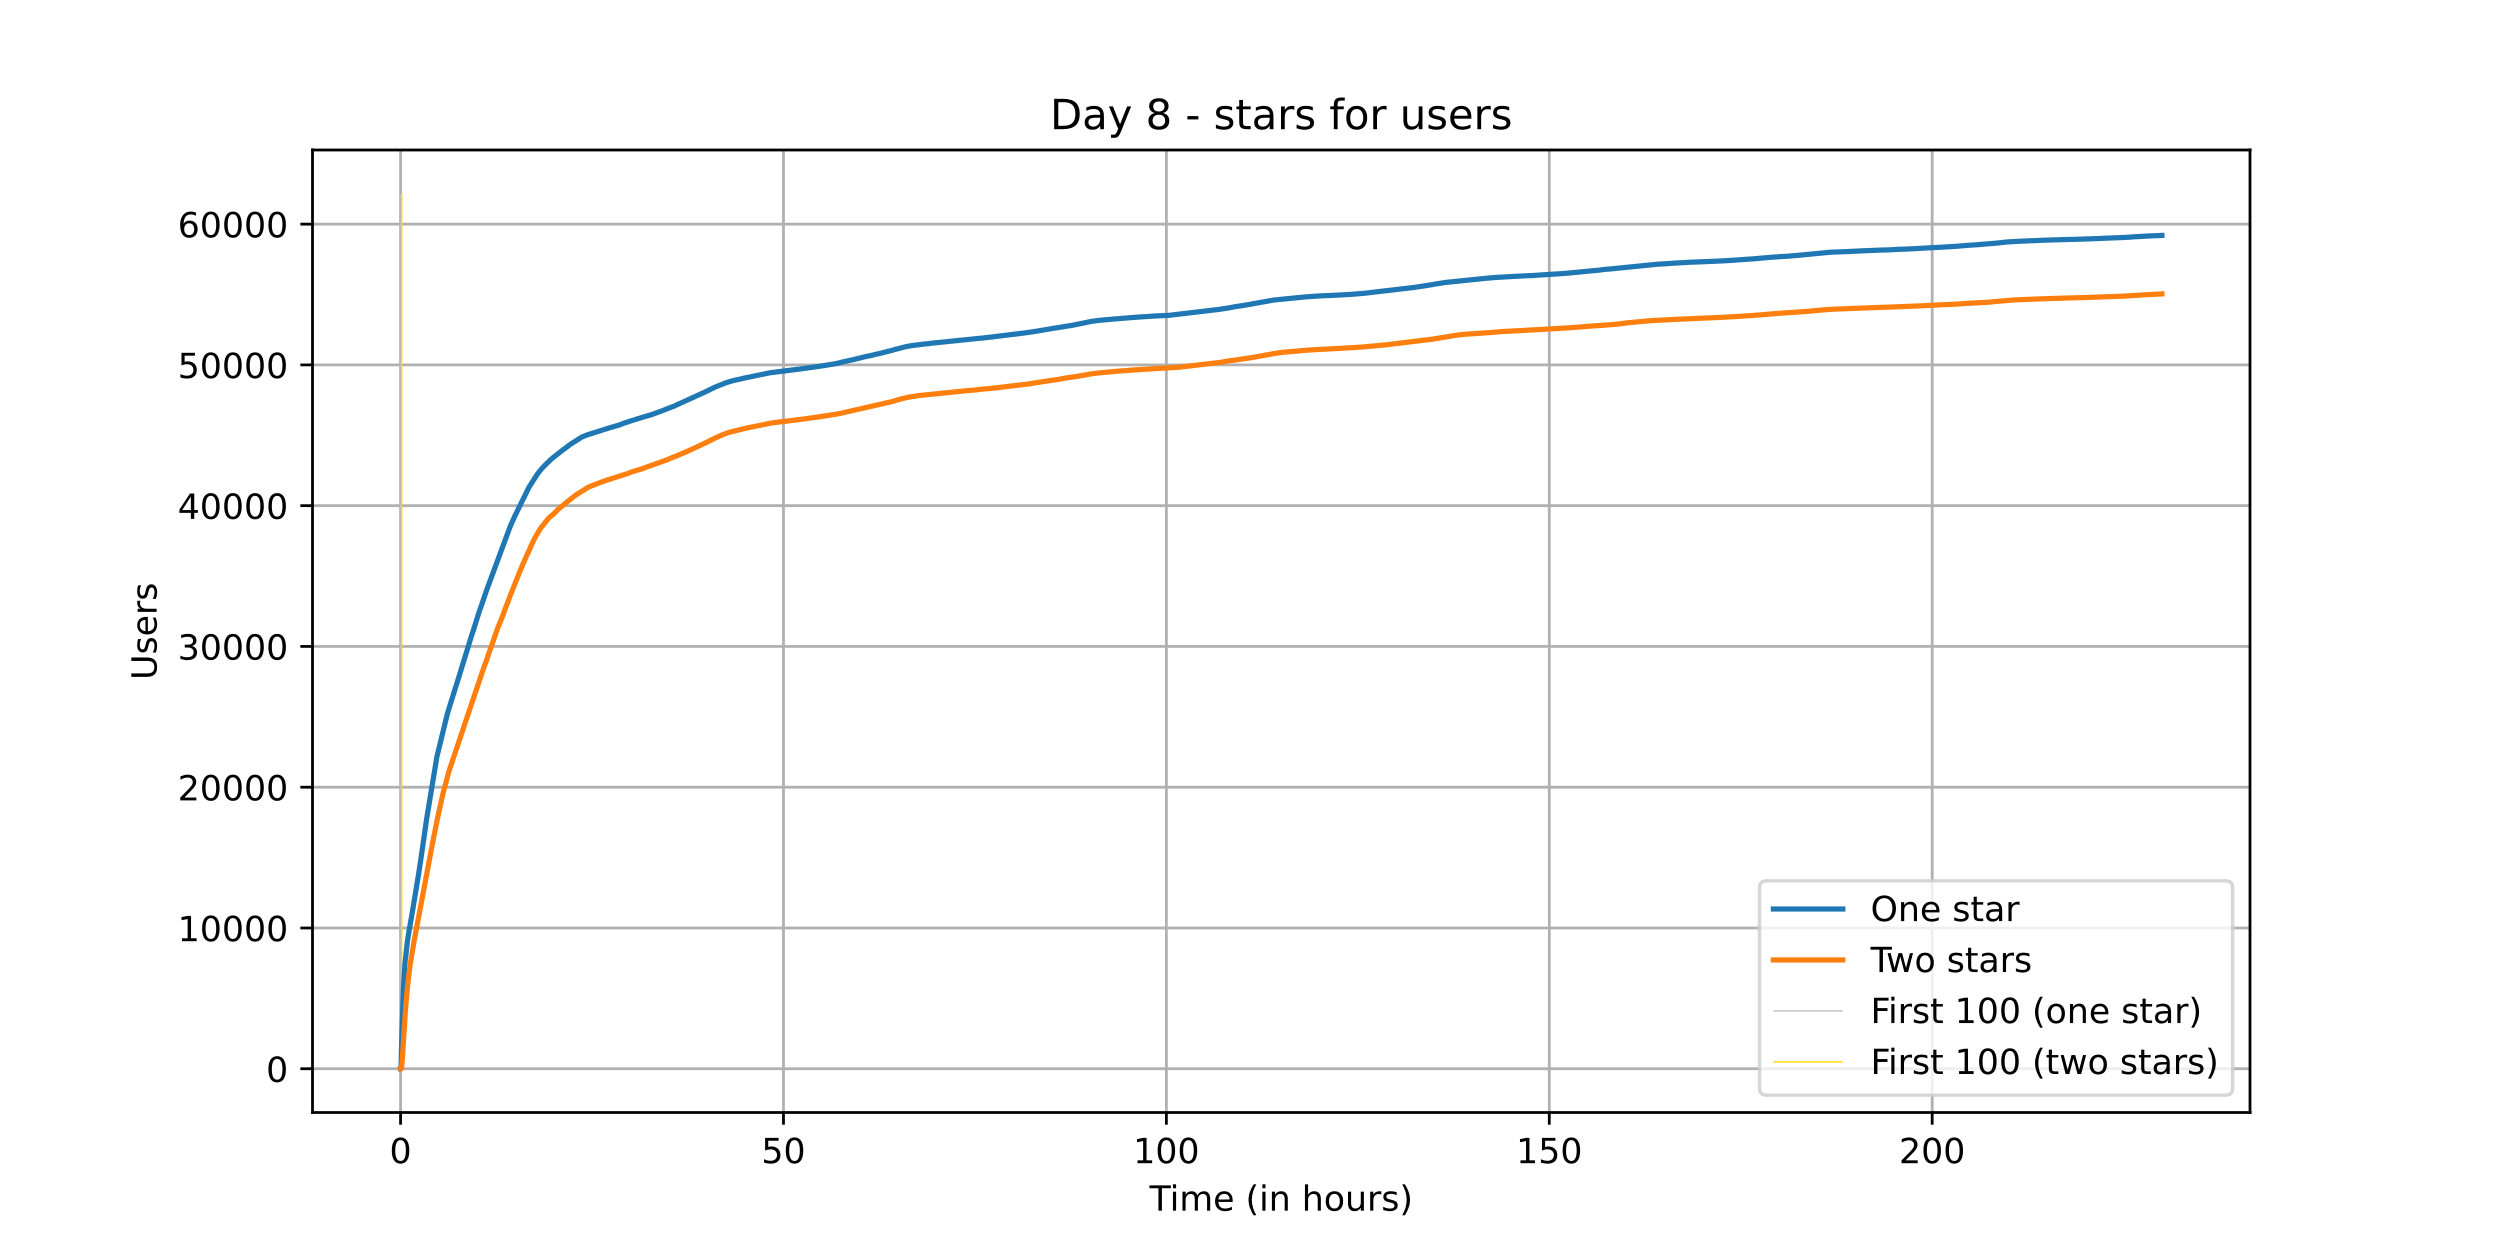 <?xml version="1.0" encoding="utf-8" standalone="no"?>
<!DOCTYPE svg PUBLIC "-//W3C//DTD SVG 1.1//EN"
  "http://www.w3.org/Graphics/SVG/1.1/DTD/svg11.dtd">
<!-- Created with matplotlib (https://matplotlib.org/) -->
<svg height="360pt" version="1.1" viewBox="0 0 720 360" width="720pt" xmlns="http://www.w3.org/2000/svg" xmlns:xlink="http://www.w3.org/1999/xlink">
 <defs>
  <style type="text/css">*{stroke-linecap:butt;stroke-linejoin:round;}</style>
 </defs>
 <g id="figure_1">
  <g id="patch_1">
   <path d="M 0 360 
L 720 360 
L 720 0 
L 0 0 
z
" style="fill:#ffffff;"/>
  </g>
  <g id="axes_1">
   <g id="patch_2">
    <path d="M 90 320.4 
L 648 320.4 
L 648 43.2 
L 90 43.2 
z
" style="fill:#ffffff;"/>
   </g>
   <g id="matplotlib.axis_1">
    <g id="xtick_1">
     <g id="line2d_1">
      <path clip-path="url(#p177750e9ea)" d="M 115.364 320.4 
L 115.364 43.2 
" style="fill:none;stroke:#b0b0b0;stroke-linecap:square;stroke-width:0.8;"/>
     </g>
     <g id="line2d_2">
      <defs>
       <path d="M 0 0 
L 0 3.5 
" id="m9ff6c41d2c" style="stroke:#000000;stroke-width:0.8;"/>
      </defs>
      <g>
       <use style="stroke:#000000;stroke-width:0.8;" x="115.364" xlink:href="#m9ff6c41d2c" y="320.4"/>
      </g>
     </g>
     <g id="text_1">
      <!-- 0 -->
      <g transform="translate(112.182 334.998)scale(0.1 -0.1)">
       <defs>
        <path d="M 31.781 66.406 
Q 24.172 66.406 20.328 58.906 
Q 16.5 51.422 16.5 36.375 
Q 16.5 21.391 20.328 13.891 
Q 24.172 6.391 31.781 6.391 
Q 39.453 6.391 43.281 13.891 
Q 47.125 21.391 47.125 36.375 
Q 47.125 51.422 43.281 58.906 
Q 39.453 66.406 31.781 66.406 
z
M 31.781 74.219 
Q 44.047 74.219 50.516 64.516 
Q 56.984 54.828 56.984 36.375 
Q 56.984 17.969 50.516 8.266 
Q 44.047 -1.422 31.781 -1.422 
Q 19.531 -1.422 13.062 8.266 
Q 6.594 17.969 6.594 36.375 
Q 6.594 54.828 13.062 64.516 
Q 19.531 74.219 31.781 74.219 
z
" id="DejaVuSans-48"/>
       </defs>
       <use xlink:href="#DejaVuSans-48"/>
      </g>
     </g>
    </g>
    <g id="xtick_2">
     <g id="line2d_3">
      <path clip-path="url(#p177750e9ea)" d="M 225.64 320.4 
L 225.64 43.2 
" style="fill:none;stroke:#b0b0b0;stroke-linecap:square;stroke-width:0.8;"/>
     </g>
     <g id="line2d_4">
      <g>
       <use style="stroke:#000000;stroke-width:0.8;" x="225.64" xlink:href="#m9ff6c41d2c" y="320.4"/>
      </g>
     </g>
     <g id="text_2">
      <!-- 50 -->
      <g transform="translate(219.277 334.998)scale(0.1 -0.1)">
       <defs>
        <path d="M 10.797 72.906 
L 49.516 72.906 
L 49.516 64.594 
L 19.828 64.594 
L 19.828 46.734 
Q 21.969 47.469 24.109 47.828 
Q 26.266 48.188 28.422 48.188 
Q 40.625 48.188 47.75 41.5 
Q 54.891 34.812 54.891 23.391 
Q 54.891 11.625 47.562 5.094 
Q 40.234 -1.422 26.906 -1.422 
Q 22.312 -1.422 17.547 -0.641 
Q 12.797 0.141 7.719 1.703 
L 7.719 11.625 
Q 12.109 9.234 16.797 8.062 
Q 21.484 6.891 26.703 6.891 
Q 35.156 6.891 40.078 11.328 
Q 45.016 15.766 45.016 23.391 
Q 45.016 31 40.078 35.438 
Q 35.156 39.891 26.703 39.891 
Q 22.75 39.891 18.812 39.016 
Q 14.891 38.141 10.797 36.281 
z
" id="DejaVuSans-53"/>
       </defs>
       <use xlink:href="#DejaVuSans-53"/>
       <use x="63.623" xlink:href="#DejaVuSans-48"/>
      </g>
     </g>
    </g>
    <g id="xtick_3">
     <g id="line2d_5">
      <path clip-path="url(#p177750e9ea)" d="M 335.916 320.4 
L 335.916 43.2 
" style="fill:none;stroke:#b0b0b0;stroke-linecap:square;stroke-width:0.8;"/>
     </g>
     <g id="line2d_6">
      <g>
       <use style="stroke:#000000;stroke-width:0.8;" x="335.916" xlink:href="#m9ff6c41d2c" y="320.4"/>
      </g>
     </g>
     <g id="text_3">
      <!-- 100 -->
      <g transform="translate(326.372 334.998)scale(0.1 -0.1)">
       <defs>
        <path d="M 12.406 8.297 
L 28.516 8.297 
L 28.516 63.922 
L 10.984 60.406 
L 10.984 69.391 
L 28.422 72.906 
L 38.281 72.906 
L 38.281 8.297 
L 54.391 8.297 
L 54.391 0 
L 12.406 0 
z
" id="DejaVuSans-49"/>
       </defs>
       <use xlink:href="#DejaVuSans-49"/>
       <use x="63.623" xlink:href="#DejaVuSans-48"/>
       <use x="127.246" xlink:href="#DejaVuSans-48"/>
      </g>
     </g>
    </g>
    <g id="xtick_4">
     <g id="line2d_7">
      <path clip-path="url(#p177750e9ea)" d="M 446.192 320.4 
L 446.192 43.2 
" style="fill:none;stroke:#b0b0b0;stroke-linecap:square;stroke-width:0.8;"/>
     </g>
     <g id="line2d_8">
      <g>
       <use style="stroke:#000000;stroke-width:0.8;" x="446.192" xlink:href="#m9ff6c41d2c" y="320.4"/>
      </g>
     </g>
     <g id="text_4">
      <!-- 150 -->
      <g transform="translate(436.649 334.998)scale(0.1 -0.1)">
       <use xlink:href="#DejaVuSans-49"/>
       <use x="63.623" xlink:href="#DejaVuSans-53"/>
       <use x="127.246" xlink:href="#DejaVuSans-48"/>
      </g>
     </g>
    </g>
    <g id="xtick_5">
     <g id="line2d_9">
      <path clip-path="url(#p177750e9ea)" d="M 556.469 320.4 
L 556.469 43.2 
" style="fill:none;stroke:#b0b0b0;stroke-linecap:square;stroke-width:0.8;"/>
     </g>
     <g id="line2d_10">
      <g>
       <use style="stroke:#000000;stroke-width:0.8;" x="556.469" xlink:href="#m9ff6c41d2c" y="320.4"/>
      </g>
     </g>
     <g id="text_5">
      <!-- 200 -->
      <g transform="translate(546.925 334.998)scale(0.1 -0.1)">
       <defs>
        <path d="M 19.188 8.297 
L 53.609 8.297 
L 53.609 0 
L 7.328 0 
L 7.328 8.297 
Q 12.938 14.109 22.625 23.891 
Q 32.328 33.688 34.812 36.531 
Q 39.547 41.844 41.422 45.531 
Q 43.312 49.219 43.312 52.781 
Q 43.312 58.594 39.234 62.25 
Q 35.156 65.922 28.609 65.922 
Q 23.969 65.922 18.812 64.312 
Q 13.672 62.703 7.812 59.422 
L 7.812 69.391 
Q 13.766 71.781 18.938 73 
Q 24.125 74.219 28.422 74.219 
Q 39.75 74.219 46.484 68.547 
Q 53.219 62.891 53.219 53.422 
Q 53.219 48.922 51.531 44.891 
Q 49.859 40.875 45.406 35.406 
Q 44.188 33.984 37.641 27.219 
Q 31.109 20.453 19.188 8.297 
z
" id="DejaVuSans-50"/>
       </defs>
       <use xlink:href="#DejaVuSans-50"/>
       <use x="63.623" xlink:href="#DejaVuSans-48"/>
       <use x="127.246" xlink:href="#DejaVuSans-48"/>
      </g>
     </g>
    </g>
    <g id="text_6">
     <!-- Time (in hours) -->
     <g transform="translate(331.072 348.677)scale(0.1 -0.1)">
      <defs>
       <path d="M -0.297 72.906 
L 61.375 72.906 
L 61.375 64.594 
L 35.5 64.594 
L 35.5 0 
L 25.594 0 
L 25.594 64.594 
L -0.297 64.594 
z
" id="DejaVuSans-84"/>
       <path d="M 9.422 54.688 
L 18.406 54.688 
L 18.406 0 
L 9.422 0 
z
M 9.422 75.984 
L 18.406 75.984 
L 18.406 64.594 
L 9.422 64.594 
z
" id="DejaVuSans-105"/>
       <path d="M 52 44.188 
Q 55.375 50.25 60.062 53.125 
Q 64.75 56 71.094 56 
Q 79.641 56 84.281 50.016 
Q 88.922 44.047 88.922 33.016 
L 88.922 0 
L 79.891 0 
L 79.891 32.719 
Q 79.891 40.578 77.094 44.375 
Q 74.312 48.188 68.609 48.188 
Q 61.625 48.188 57.562 43.547 
Q 53.516 38.922 53.516 30.906 
L 53.516 0 
L 44.484 0 
L 44.484 32.719 
Q 44.484 40.625 41.703 44.406 
Q 38.922 48.188 33.109 48.188 
Q 26.219 48.188 22.156 43.531 
Q 18.109 38.875 18.109 30.906 
L 18.109 0 
L 9.078 0 
L 9.078 54.688 
L 18.109 54.688 
L 18.109 46.188 
Q 21.188 51.219 25.484 53.609 
Q 29.781 56 35.688 56 
Q 41.656 56 45.828 52.969 
Q 50 49.953 52 44.188 
z
" id="DejaVuSans-109"/>
       <path d="M 56.203 29.594 
L 56.203 25.203 
L 14.891 25.203 
Q 15.484 15.922 20.484 11.062 
Q 25.484 6.203 34.422 6.203 
Q 39.594 6.203 44.453 7.469 
Q 49.312 8.734 54.109 11.281 
L 54.109 2.781 
Q 49.266 0.734 44.188 -0.344 
Q 39.109 -1.422 33.891 -1.422 
Q 20.797 -1.422 13.156 6.188 
Q 5.516 13.812 5.516 26.812 
Q 5.516 40.234 12.766 48.109 
Q 20.016 56 32.328 56 
Q 43.359 56 49.781 48.891 
Q 56.203 41.797 56.203 29.594 
z
M 47.219 32.234 
Q 47.125 39.594 43.094 43.984 
Q 39.062 48.391 32.422 48.391 
Q 24.906 48.391 20.391 44.141 
Q 15.875 39.891 15.188 32.172 
z
" id="DejaVuSans-101"/>
       <path id="DejaVuSans-32"/>
       <path d="M 31 75.875 
Q 24.469 64.656 21.281 53.656 
Q 18.109 42.672 18.109 31.391 
Q 18.109 20.125 21.312 9.062 
Q 24.516 -2 31 -13.188 
L 23.188 -13.188 
Q 15.875 -1.703 12.234 9.375 
Q 8.594 20.453 8.594 31.391 
Q 8.594 42.281 12.203 53.312 
Q 15.828 64.359 23.188 75.875 
z
" id="DejaVuSans-40"/>
       <path d="M 54.891 33.016 
L 54.891 0 
L 45.906 0 
L 45.906 32.719 
Q 45.906 40.484 42.875 44.328 
Q 39.844 48.188 33.797 48.188 
Q 26.516 48.188 22.312 43.547 
Q 18.109 38.922 18.109 30.906 
L 18.109 0 
L 9.078 0 
L 9.078 54.688 
L 18.109 54.688 
L 18.109 46.188 
Q 21.344 51.125 25.703 53.562 
Q 30.078 56 35.797 56 
Q 45.219 56 50.047 50.172 
Q 54.891 44.344 54.891 33.016 
z
" id="DejaVuSans-110"/>
       <path d="M 54.891 33.016 
L 54.891 0 
L 45.906 0 
L 45.906 32.719 
Q 45.906 40.484 42.875 44.328 
Q 39.844 48.188 33.797 48.188 
Q 26.516 48.188 22.312 43.547 
Q 18.109 38.922 18.109 30.906 
L 18.109 0 
L 9.078 0 
L 9.078 75.984 
L 18.109 75.984 
L 18.109 46.188 
Q 21.344 51.125 25.703 53.562 
Q 30.078 56 35.797 56 
Q 45.219 56 50.047 50.172 
Q 54.891 44.344 54.891 33.016 
z
" id="DejaVuSans-104"/>
       <path d="M 30.609 48.391 
Q 23.391 48.391 19.188 42.75 
Q 14.984 37.109 14.984 27.297 
Q 14.984 17.484 19.156 11.844 
Q 23.344 6.203 30.609 6.203 
Q 37.797 6.203 41.984 11.859 
Q 46.188 17.531 46.188 27.297 
Q 46.188 37.016 41.984 42.703 
Q 37.797 48.391 30.609 48.391 
z
M 30.609 56 
Q 42.328 56 49.016 48.375 
Q 55.719 40.766 55.719 27.297 
Q 55.719 13.875 49.016 6.219 
Q 42.328 -1.422 30.609 -1.422 
Q 18.844 -1.422 12.172 6.219 
Q 5.516 13.875 5.516 27.297 
Q 5.516 40.766 12.172 48.375 
Q 18.844 56 30.609 56 
z
" id="DejaVuSans-111"/>
       <path d="M 8.5 21.578 
L 8.5 54.688 
L 17.484 54.688 
L 17.484 21.922 
Q 17.484 14.156 20.5 10.266 
Q 23.531 6.391 29.594 6.391 
Q 36.859 6.391 41.078 11.031 
Q 45.312 15.672 45.312 23.688 
L 45.312 54.688 
L 54.297 54.688 
L 54.297 0 
L 45.312 0 
L 45.312 8.406 
Q 42.047 3.422 37.719 1 
Q 33.406 -1.422 27.688 -1.422 
Q 18.266 -1.422 13.375 4.438 
Q 8.5 10.297 8.5 21.578 
z
M 31.109 56 
z
" id="DejaVuSans-117"/>
       <path d="M 41.109 46.297 
Q 39.594 47.172 37.812 47.578 
Q 36.031 48 33.891 48 
Q 26.266 48 22.188 43.047 
Q 18.109 38.094 18.109 28.812 
L 18.109 0 
L 9.078 0 
L 9.078 54.688 
L 18.109 54.688 
L 18.109 46.188 
Q 20.953 51.172 25.484 53.578 
Q 30.031 56 36.531 56 
Q 37.453 56 38.578 55.875 
Q 39.703 55.766 41.062 55.516 
z
" id="DejaVuSans-114"/>
       <path d="M 44.281 53.078 
L 44.281 44.578 
Q 40.484 46.531 36.375 47.5 
Q 32.281 48.484 27.875 48.484 
Q 21.188 48.484 17.844 46.438 
Q 14.5 44.391 14.5 40.281 
Q 14.5 37.156 16.891 35.375 
Q 19.281 33.594 26.516 31.984 
L 29.594 31.297 
Q 39.156 29.25 43.188 25.516 
Q 47.219 21.781 47.219 15.094 
Q 47.219 7.469 41.188 3.016 
Q 35.156 -1.422 24.609 -1.422 
Q 20.219 -1.422 15.453 -0.562 
Q 10.688 0.297 5.422 2 
L 5.422 11.281 
Q 10.406 8.688 15.234 7.391 
Q 20.062 6.109 24.812 6.109 
Q 31.156 6.109 34.562 8.281 
Q 37.984 10.453 37.984 14.406 
Q 37.984 18.062 35.516 20.016 
Q 33.062 21.969 24.703 23.781 
L 21.578 24.516 
Q 13.234 26.266 9.516 29.906 
Q 5.812 33.547 5.812 39.891 
Q 5.812 47.609 11.281 51.797 
Q 16.75 56 26.812 56 
Q 31.781 56 36.172 55.266 
Q 40.578 54.547 44.281 53.078 
z
" id="DejaVuSans-115"/>
       <path d="M 8.016 75.875 
L 15.828 75.875 
Q 23.141 64.359 26.781 53.312 
Q 30.422 42.281 30.422 31.391 
Q 30.422 20.453 26.781 9.375 
Q 23.141 -1.703 15.828 -13.188 
L 8.016 -13.188 
Q 14.5 -2 17.703 9.062 
Q 20.906 20.125 20.906 31.391 
Q 20.906 42.672 17.703 53.656 
Q 14.5 64.656 8.016 75.875 
z
" id="DejaVuSans-41"/>
      </defs>
      <use xlink:href="#DejaVuSans-84"/>
      <use x="57.959" xlink:href="#DejaVuSans-105"/>
      <use x="85.742" xlink:href="#DejaVuSans-109"/>
      <use x="183.154" xlink:href="#DejaVuSans-101"/>
      <use x="244.678" xlink:href="#DejaVuSans-32"/>
      <use x="276.465" xlink:href="#DejaVuSans-40"/>
      <use x="315.479" xlink:href="#DejaVuSans-105"/>
      <use x="343.262" xlink:href="#DejaVuSans-110"/>
      <use x="406.641" xlink:href="#DejaVuSans-32"/>
      <use x="438.428" xlink:href="#DejaVuSans-104"/>
      <use x="501.807" xlink:href="#DejaVuSans-111"/>
      <use x="562.988" xlink:href="#DejaVuSans-117"/>
      <use x="626.367" xlink:href="#DejaVuSans-114"/>
      <use x="667.48" xlink:href="#DejaVuSans-115"/>
      <use x="719.58" xlink:href="#DejaVuSans-41"/>
     </g>
    </g>
   </g>
   <g id="matplotlib.axis_2">
    <g id="ytick_1">
     <g id="line2d_11">
      <path clip-path="url(#p177750e9ea)" d="M 90 307.8 
L 648 307.8 
" style="fill:none;stroke:#b0b0b0;stroke-linecap:square;stroke-width:0.8;"/>
     </g>
     <g id="line2d_12">
      <defs>
       <path d="M 0 0 
L -3.5 0 
" id="m9eed4fbab6" style="stroke:#000000;stroke-width:0.8;"/>
      </defs>
      <g>
       <use style="stroke:#000000;stroke-width:0.8;" x="90" xlink:href="#m9eed4fbab6" y="307.8"/>
      </g>
     </g>
     <g id="text_7">
      <!-- 0 -->
      <g transform="translate(76.638 311.599)scale(0.1 -0.1)">
       <use xlink:href="#DejaVuSans-48"/>
      </g>
     </g>
    </g>
    <g id="ytick_2">
     <g id="line2d_13">
      <path clip-path="url(#p177750e9ea)" d="M 90 267.258 
L 648 267.258 
" style="fill:none;stroke:#b0b0b0;stroke-linecap:square;stroke-width:0.8;"/>
     </g>
     <g id="line2d_14">
      <g>
       <use style="stroke:#000000;stroke-width:0.8;" x="90" xlink:href="#m9eed4fbab6" y="267.258"/>
      </g>
     </g>
     <g id="text_8">
      <!-- 10000 -->
      <g transform="translate(51.188 271.057)scale(0.1 -0.1)">
       <use xlink:href="#DejaVuSans-49"/>
       <use x="63.623" xlink:href="#DejaVuSans-48"/>
       <use x="127.246" xlink:href="#DejaVuSans-48"/>
       <use x="190.869" xlink:href="#DejaVuSans-48"/>
       <use x="254.492" xlink:href="#DejaVuSans-48"/>
      </g>
     </g>
    </g>
    <g id="ytick_3">
     <g id="line2d_15">
      <path clip-path="url(#p177750e9ea)" d="M 90 226.716 
L 648 226.716 
" style="fill:none;stroke:#b0b0b0;stroke-linecap:square;stroke-width:0.8;"/>
     </g>
     <g id="line2d_16">
      <g>
       <use style="stroke:#000000;stroke-width:0.8;" x="90" xlink:href="#m9eed4fbab6" y="226.716"/>
      </g>
     </g>
     <g id="text_9">
      <!-- 20000 -->
      <g transform="translate(51.188 230.515)scale(0.1 -0.1)">
       <use xlink:href="#DejaVuSans-50"/>
       <use x="63.623" xlink:href="#DejaVuSans-48"/>
       <use x="127.246" xlink:href="#DejaVuSans-48"/>
       <use x="190.869" xlink:href="#DejaVuSans-48"/>
       <use x="254.492" xlink:href="#DejaVuSans-48"/>
      </g>
     </g>
    </g>
    <g id="ytick_4">
     <g id="line2d_17">
      <path clip-path="url(#p177750e9ea)" d="M 90 186.174 
L 648 186.174 
" style="fill:none;stroke:#b0b0b0;stroke-linecap:square;stroke-width:0.8;"/>
     </g>
     <g id="line2d_18">
      <g>
       <use style="stroke:#000000;stroke-width:0.8;" x="90" xlink:href="#m9eed4fbab6" y="186.174"/>
      </g>
     </g>
     <g id="text_10">
      <!-- 30000 -->
      <g transform="translate(51.188 189.973)scale(0.1 -0.1)">
       <defs>
        <path d="M 40.578 39.312 
Q 47.656 37.797 51.625 33 
Q 55.609 28.219 55.609 21.188 
Q 55.609 10.406 48.188 4.484 
Q 40.766 -1.422 27.094 -1.422 
Q 22.516 -1.422 17.656 -0.516 
Q 12.797 0.391 7.625 2.203 
L 7.625 11.719 
Q 11.719 9.328 16.594 8.109 
Q 21.484 6.891 26.812 6.891 
Q 36.078 6.891 40.938 10.547 
Q 45.797 14.203 45.797 21.188 
Q 45.797 27.641 41.281 31.266 
Q 36.766 34.906 28.719 34.906 
L 20.219 34.906 
L 20.219 43.016 
L 29.109 43.016 
Q 36.375 43.016 40.234 45.922 
Q 44.094 48.828 44.094 54.297 
Q 44.094 59.906 40.109 62.906 
Q 36.141 65.922 28.719 65.922 
Q 24.656 65.922 20.016 65.031 
Q 15.375 64.156 9.812 62.312 
L 9.812 71.094 
Q 15.438 72.656 20.344 73.438 
Q 25.25 74.219 29.594 74.219 
Q 40.828 74.219 47.359 69.109 
Q 53.906 64.016 53.906 55.328 
Q 53.906 49.266 50.438 45.094 
Q 46.969 40.922 40.578 39.312 
z
" id="DejaVuSans-51"/>
       </defs>
       <use xlink:href="#DejaVuSans-51"/>
       <use x="63.623" xlink:href="#DejaVuSans-48"/>
       <use x="127.246" xlink:href="#DejaVuSans-48"/>
       <use x="190.869" xlink:href="#DejaVuSans-48"/>
       <use x="254.492" xlink:href="#DejaVuSans-48"/>
      </g>
     </g>
    </g>
    <g id="ytick_5">
     <g id="line2d_19">
      <path clip-path="url(#p177750e9ea)" d="M 90 145.632 
L 648 145.632 
" style="fill:none;stroke:#b0b0b0;stroke-linecap:square;stroke-width:0.8;"/>
     </g>
     <g id="line2d_20">
      <g>
       <use style="stroke:#000000;stroke-width:0.8;" x="90" xlink:href="#m9eed4fbab6" y="145.632"/>
      </g>
     </g>
     <g id="text_11">
      <!-- 40000 -->
      <g transform="translate(51.188 149.432)scale(0.1 -0.1)">
       <defs>
        <path d="M 37.797 64.312 
L 12.891 25.391 
L 37.797 25.391 
z
M 35.203 72.906 
L 47.609 72.906 
L 47.609 25.391 
L 58.016 25.391 
L 58.016 17.188 
L 47.609 17.188 
L 47.609 0 
L 37.797 0 
L 37.797 17.188 
L 4.891 17.188 
L 4.891 26.703 
z
" id="DejaVuSans-52"/>
       </defs>
       <use xlink:href="#DejaVuSans-52"/>
       <use x="63.623" xlink:href="#DejaVuSans-48"/>
       <use x="127.246" xlink:href="#DejaVuSans-48"/>
       <use x="190.869" xlink:href="#DejaVuSans-48"/>
       <use x="254.492" xlink:href="#DejaVuSans-48"/>
      </g>
     </g>
    </g>
    <g id="ytick_6">
     <g id="line2d_21">
      <path clip-path="url(#p177750e9ea)" d="M 90 105.09 
L 648 105.09 
" style="fill:none;stroke:#b0b0b0;stroke-linecap:square;stroke-width:0.8;"/>
     </g>
     <g id="line2d_22">
      <g>
       <use style="stroke:#000000;stroke-width:0.8;" x="90" xlink:href="#m9eed4fbab6" y="105.09"/>
      </g>
     </g>
     <g id="text_12">
      <!-- 50000 -->
      <g transform="translate(51.188 108.89)scale(0.1 -0.1)">
       <use xlink:href="#DejaVuSans-53"/>
       <use x="63.623" xlink:href="#DejaVuSans-48"/>
       <use x="127.246" xlink:href="#DejaVuSans-48"/>
       <use x="190.869" xlink:href="#DejaVuSans-48"/>
       <use x="254.492" xlink:href="#DejaVuSans-48"/>
      </g>
     </g>
    </g>
    <g id="ytick_7">
     <g id="line2d_23">
      <path clip-path="url(#p177750e9ea)" d="M 90 64.549 
L 648 64.549 
" style="fill:none;stroke:#b0b0b0;stroke-linecap:square;stroke-width:0.8;"/>
     </g>
     <g id="line2d_24">
      <g>
       <use style="stroke:#000000;stroke-width:0.8;" x="90" xlink:href="#m9eed4fbab6" y="64.549"/>
      </g>
     </g>
     <g id="text_13">
      <!-- 60000 -->
      <g transform="translate(51.188 68.348)scale(0.1 -0.1)">
       <defs>
        <path d="M 33.016 40.375 
Q 26.375 40.375 22.484 35.828 
Q 18.609 31.297 18.609 23.391 
Q 18.609 15.531 22.484 10.953 
Q 26.375 6.391 33.016 6.391 
Q 39.656 6.391 43.531 10.953 
Q 47.406 15.531 47.406 23.391 
Q 47.406 31.297 43.531 35.828 
Q 39.656 40.375 33.016 40.375 
z
M 52.594 71.297 
L 52.594 62.312 
Q 48.875 64.062 45.094 64.984 
Q 41.312 65.922 37.594 65.922 
Q 27.828 65.922 22.672 59.328 
Q 17.531 52.734 16.797 39.406 
Q 19.672 43.656 24.016 45.922 
Q 28.375 48.188 33.594 48.188 
Q 44.578 48.188 50.953 41.516 
Q 57.328 34.859 57.328 23.391 
Q 57.328 12.156 50.688 5.359 
Q 44.047 -1.422 33.016 -1.422 
Q 20.359 -1.422 13.672 8.266 
Q 6.984 17.969 6.984 36.375 
Q 6.984 53.656 15.188 63.938 
Q 23.391 74.219 37.203 74.219 
Q 40.922 74.219 44.703 73.484 
Q 48.484 72.75 52.594 71.297 
z
" id="DejaVuSans-54"/>
       </defs>
       <use xlink:href="#DejaVuSans-54"/>
       <use x="63.623" xlink:href="#DejaVuSans-48"/>
       <use x="127.246" xlink:href="#DejaVuSans-48"/>
       <use x="190.869" xlink:href="#DejaVuSans-48"/>
       <use x="254.492" xlink:href="#DejaVuSans-48"/>
      </g>
     </g>
    </g>
    <g id="text_14">
     <!-- Users -->
     <g transform="translate(45.108 195.801)rotate(-90)scale(0.1 -0.1)">
      <defs>
       <path d="M 8.688 72.906 
L 18.609 72.906 
L 18.609 28.609 
Q 18.609 16.891 22.844 11.734 
Q 27.094 6.594 36.625 6.594 
Q 46.094 6.594 50.344 11.734 
Q 54.594 16.891 54.594 28.609 
L 54.594 72.906 
L 64.5 72.906 
L 64.5 27.391 
Q 64.5 13.141 57.438 5.859 
Q 50.391 -1.422 36.625 -1.422 
Q 22.797 -1.422 15.734 5.859 
Q 8.688 13.141 8.688 27.391 
z
" id="DejaVuSans-85"/>
      </defs>
      <use xlink:href="#DejaVuSans-85"/>
      <use x="73.193" xlink:href="#DejaVuSans-115"/>
      <use x="125.293" xlink:href="#DejaVuSans-101"/>
      <use x="186.816" xlink:href="#DejaVuSans-114"/>
      <use x="227.93" xlink:href="#DejaVuSans-115"/>
     </g>
    </g>
   </g>
   <g id="LineCollection_1">
    <path clip-path="url(#p177750e9ea)" d="M 115.503 307.8 
L 115.503 55.8 
" style="fill:none;stroke:#c0c0c0;stroke-width:0.4;"/>
   </g>
   <g id="LineCollection_2">
    <path clip-path="url(#p177750e9ea)" d="M 115.685 307.8 
L 115.685 55.8 
" style="fill:none;stroke:#ffd700;stroke-width:0.4;"/>
   </g>
   <g id="line2d_25">
    <path clip-path="url(#p177750e9ea)" d="M 115.364 307.8 
L 115.43 307.792 
L 115.503 307.18 
L 115.721 299.027 
L 116.159 285.048 
L 116.632 277.418 
L 117.324 271.178 
L 117.762 268.377 
L 118.891 261.85 
L 120.567 251.666 
L 121.151 247.818 
L 122.906 235.652 
L 125.828 217.943 
L 128.634 206.429 
L 128.961 205.144 
L 131.985 195.503 
L 132.35 194.339 
L 135.811 183.065 
L 136.321 181.548 
L 137.122 178.974 
L 138.033 176.071 
L 138.69 174.247 
L 139.273 172.544 
L 140.184 169.868 
L 140.366 169.357 
L 140.84 168.101 
L 146.889 151.742 
L 147.618 150.08 
L 147.982 149.305 
L 148.201 148.774 
L 152.354 140.313 
L 154.723 136.604 
L 155.743 135.29 
L 155.998 134.99 
L 156.253 134.706 
L 157.528 133.417 
L 157.711 133.247 
L 158.257 132.728 
L 158.512 132.477 
L 159.241 131.82 
L 159.606 131.54 
L 160.371 130.928 
L 160.736 130.656 
L 161.975 129.687 
L 162.121 129.562 
L 162.813 129.087 
L 163.833 128.284 
L 164.089 128.086 
L 167.586 125.852 
L 168.023 125.698 
L 168.934 125.313 
L 169.408 125.151 
L 175.236 123.306 
L 176.911 122.819 
L 177.676 122.6 
L 178.733 122.256 
L 179.571 121.919 
L 180.554 121.599 
L 181.355 121.323 
L 181.72 121.206 
L 182.959 120.829 
L 183.541 120.626 
L 183.942 120.533 
L 184.452 120.371 
L 185.472 120.038 
L 185.909 119.917 
L 187.622 119.426 
L 189.119 118.871 
L 190.577 118.356 
L 192.872 117.44 
L 193.164 117.334 
L 193.782 117.103 
L 194.22 116.949 
L 194.766 116.657 
L 195.276 116.434 
L 203.475 112.696 
L 205.625 111.634 
L 205.916 111.5 
L 209.015 110.251 
L 210.399 109.838 
L 210.727 109.737 
L 211.31 109.57 
L 211.747 109.477 
L 212.913 109.242 
L 214.335 108.881 
L 214.881 108.772 
L 221.913 107.332 
L 230.383 106.274 
L 231.665 106.104 
L 232.357 105.999 
L 233.632 105.824 
L 234.434 105.715 
L 237.604 105.253 
L 238.369 105.111 
L 240.482 104.77 
L 241.507 104.547 
L 242.272 104.357 
L 242.71 104.227 
L 243.73 104.012 
L 244.059 103.943 
L 244.933 103.736 
L 245.297 103.688 
L 249.197 102.715 
L 249.67 102.613 
L 250.254 102.512 
L 251.201 102.305 
L 251.601 102.2 
L 252.258 102.025 
L 253.425 101.79 
L 254.081 101.616 
L 257.325 100.785 
L 257.763 100.627 
L 258.237 100.525 
L 258.82 100.384 
L 259.476 100.205 
L 260.9 99.836 
L 262.394 99.561 
L 263.633 99.398 
L 264.618 99.293 
L 266.076 99.078 
L 267.461 98.981 
L 267.935 98.879 
L 281.816 97.456 
L 283.128 97.347 
L 294.43 95.969 
L 295.596 95.819 
L 298.62 95.368 
L 299.384 95.218 
L 300.185 95.109 
L 302.845 94.635 
L 305.577 94.217 
L 307.763 93.844 
L 308.601 93.735 
L 314.396 92.547 
L 315.197 92.445 
L 315.853 92.344 
L 316.837 92.235 
L 321.429 91.829 
L 322.886 91.72 
L 323.761 91.639 
L 325.072 91.529 
L 328.242 91.29 
L 330.026 91.181 
L 330.755 91.128 
L 332.43 91.018 
L 334.252 90.929 
L 336.656 90.82 
L 351.523 89.048 
L 351.96 88.959 
L 352.689 88.853 
L 353.235 88.789 
L 356.295 88.221 
L 357.169 88.111 
L 359.136 87.783 
L 359.828 87.682 
L 360.63 87.524 
L 361.176 87.422 
L 361.868 87.297 
L 362.524 87.187 
L 364.127 86.899 
L 366.859 86.409 
L 375.091 85.594 
L 376.293 85.484 
L 379.062 85.29 
L 380.924 85.18 
L 382.49 85.115 
L 385.112 85.006 
L 387.298 84.876 
L 389.229 84.767 
L 393.236 84.434 
L 394.11 84.325 
L 407.663 82.732 
L 407.918 82.683 
L 410.432 82.302 
L 411.051 82.209 
L 412.836 81.905 
L 413.638 81.75 
L 414.402 81.645 
L 416.224 81.353 
L 428.246 80.117 
L 429.557 80.015 
L 430.067 79.95 
L 431.925 79.841 
L 434.074 79.715 
L 435.968 79.606 
L 437.717 79.521 
L 439.83 79.411 
L 441.287 79.358 
L 442.781 79.253 
L 443.436 79.213 
L 445.112 79.103 
L 447.736 78.925 
L 449.666 78.815 
L 450.431 78.754 
L 451.711 78.645 
L 459.544 77.891 
L 460.746 77.79 
L 461.074 77.725 
L 461.984 77.615 
L 462.494 77.554 
L 463.879 77.449 
L 464.79 77.36 
L 465.847 77.25 
L 477.471 76.079 
L 479.585 75.969 
L 482.281 75.775 
L 484.357 75.665 
L 486.617 75.523 
L 489.64 75.414 
L 491.246 75.345 
L 493.947 75.235 
L 495.661 75.154 
L 497.627 75.049 
L 498.356 75 
L 500.068 74.891 
L 502.946 74.676 
L 504.695 74.57 
L 505.131 74.534 
L 510.268 74.076 
L 511.944 73.97 
L 512.709 73.906 
L 514.749 73.804 
L 515.077 73.768 
L 516.243 73.662 
L 516.68 73.626 
L 518.101 73.516 
L 526.338 72.718 
L 527.795 72.612 
L 528.196 72.592 
L 529.471 72.56 
L 531.913 72.45 
L 532.533 72.422 
L 534.973 72.312 
L 536.795 72.223 
L 539.527 72.114 
L 541.203 72.037 
L 544.663 71.935 
L 545.1 71.899 
L 547.031 71.789 
L 548.233 71.765 
L 550.455 71.66 
L 551.074 71.635 
L 553.005 71.526 
L 553.624 71.493 
L 555.482 71.384 
L 557.377 71.283 
L 559.492 71.173 
L 561.605 71.051 
L 563.244 70.95 
L 563.718 70.906 
L 567.289 70.614 
L 569.11 70.504 
L 569.548 70.468 
L 570.897 70.358 
L 574.87 70.03 
L 575.89 69.92 
L 576.946 69.799 
L 578.04 69.693 
L 578.732 69.649 
L 580.627 69.539 
L 581.32 69.495 
L 583.87 69.385 
L 584.489 69.357 
L 587.222 69.251 
L 587.915 69.207 
L 591.193 69.097 
L 592.468 69.065 
L 596.002 68.955 
L 597.06 68.947 
L 600.414 68.838 
L 601.835 68.789 
L 604.786 68.68 
L 606.571 68.591 
L 609.594 68.481 
L 611.197 68.412 
L 613.42 68.303 
L 614.331 68.214 
L 616.371 68.108 
L 617.099 68.055 
L 619.248 67.946 
L 620.814 67.881 
L 622.636 67.8 
L 622.636 67.8 
" style="fill:none;stroke:#1f77b4;stroke-linecap:square;stroke-width:1.5;"/>
   </g>
   <g id="line2d_26">
    <path clip-path="url(#p177750e9ea)" d="M 115.364 307.8 
L 115.576 307.723 
L 115.685 307.127 
L 115.904 304.443 
L 116.814 290.225 
L 117.434 283.382 
L 118.089 277.998 
L 119.219 271.243 
L 123.054 250.895 
L 124.551 242.913 
L 124.953 240.918 
L 125.573 237.812 
L 126.192 234.772 
L 127.431 229.197 
L 127.905 227.288 
L 129.253 222.301 
L 129.545 221.385 
L 136.576 200.429 
L 137.232 198.507 
L 137.706 197.072 
L 137.96 196.399 
L 138.434 194.919 
L 138.872 193.606 
L 139.491 191.818 
L 140.22 189.864 
L 140.548 188.822 
L 141.277 186.778 
L 141.605 185.903 
L 142.115 184.407 
L 143.427 180.616 
L 144.156 178.917 
L 144.52 177.94 
L 144.957 176.842 
L 145.686 174.798 
L 145.868 174.373 
L 147.034 171.312 
L 147.18 170.967 
L 149.549 164.995 
L 150.023 163.88 
L 150.351 163.033 
L 150.86 161.902 
L 151.261 160.998 
L 151.844 159.636 
L 152.208 158.922 
L 152.973 157.122 
L 153.994 155.014 
L 155.415 152.581 
L 155.707 152.119 
L 157.82 149.443 
L 158.403 148.864 
L 158.731 148.6 
L 158.914 148.446 
L 159.168 148.251 
L 159.716 147.761 
L 160.663 146.763 
L 163.36 144.517 
L 163.687 144.254 
L 164.817 143.382 
L 165.619 142.721 
L 165.947 142.498 
L 169.553 140.244 
L 171.775 139.393 
L 172.103 139.243 
L 172.759 139.008 
L 173.487 138.74 
L 174.216 138.465 
L 180.408 136.49 
L 180.955 136.324 
L 181.574 136.04 
L 182.485 135.736 
L 182.776 135.647 
L 183.614 135.391 
L 185.181 134.95 
L 185.654 134.718 
L 191.743 132.558 
L 192.617 132.193 
L 195.24 131.126 
L 195.604 130.989 
L 196.697 130.498 
L 197.426 130.222 
L 203.876 127.222 
L 204.168 127.048 
L 206.062 126.103 
L 206.391 125.965 
L 206.682 125.856 
L 206.864 125.759 
L 207.556 125.426 
L 209.451 124.684 
L 210.289 124.433 
L 214.735 123.342 
L 215.137 123.245 
L 216.412 122.994 
L 216.885 122.901 
L 222.24 121.81 
L 231.774 120.63 
L 232.175 120.565 
L 236.329 119.994 
L 236.766 119.913 
L 237.458 119.811 
L 238.005 119.742 
L 239.644 119.454 
L 240.19 119.386 
L 241.798 119.098 
L 257.033 115.627 
L 258.128 115.262 
L 258.565 115.161 
L 258.966 115.056 
L 259.331 114.954 
L 260.025 114.768 
L 261.264 114.472 
L 261.847 114.362 
L 263.597 114.083 
L 264.18 113.973 
L 277.919 112.566 
L 279.194 112.457 
L 279.922 112.404 
L 281.015 112.299 
L 281.998 112.185 
L 282.873 112.084 
L 283.383 112.023 
L 285.022 111.914 
L 296.943 110.491 
L 297.345 110.393 
L 299.785 110.008 
L 301.424 109.757 
L 304.302 109.331 
L 304.666 109.282 
L 306.087 109.027 
L 306.379 108.974 
L 306.961 108.865 
L 310.096 108.411 
L 312.282 108.034 
L 313.74 107.762 
L 315.197 107.547 
L 316.181 107.438 
L 317.166 107.332 
L 322.522 106.842 
L 324.308 106.736 
L 325.109 106.663 
L 326.347 106.554 
L 328.715 106.404 
L 330.427 106.299 
L 331.155 106.25 
L 332.758 106.145 
L 333.195 106.116 
L 335.345 106.011 
L 335.782 105.974 
L 337.643 105.877 
L 339.538 105.767 
L 351.741 104.32 
L 352.252 104.211 
L 354.145 103.899 
L 355.02 103.789 
L 358.08 103.339 
L 358.626 103.266 
L 361.358 102.848 
L 361.832 102.755 
L 364.819 102.204 
L 365.547 102.098 
L 365.839 102.025 
L 366.495 101.916 
L 368.608 101.559 
L 369.591 101.45 
L 370.101 101.397 
L 373.853 101.085 
L 374.836 100.975 
L 377.604 100.773 
L 379.353 100.667 
L 380.009 100.631 
L 384.967 100.379 
L 387.116 100.27 
L 387.845 100.213 
L 389.848 100.104 
L 392.288 99.942 
L 393.455 99.832 
L 399.757 99.248 
L 400.485 99.139 
L 412.691 97.663 
L 413.164 97.566 
L 414.585 97.355 
L 415.131 97.246 
L 417.572 96.864 
L 417.9 96.792 
L 418.555 96.686 
L 419.212 96.585 
L 420.013 96.479 
L 421.179 96.333 
L 422.563 96.224 
L 425.113 96.054 
L 426.789 95.948 
L 427.298 95.891 
L 429.12 95.782 
L 433.09 95.454 
L 435.385 95.344 
L 436.078 95.296 
L 438.518 95.186 
L 440.995 95.024 
L 443.363 94.914 
L 445.732 94.764 
L 447.736 94.659 
L 448.391 94.623 
L 449.849 94.521 
L 450.249 94.497 
L 452.112 94.395 
L 452.585 94.343 
L 454.224 94.241 
L 454.662 94.205 
L 456.01 94.095 
L 456.847 94.018 
L 459.835 93.8 
L 461.511 93.694 
L 462.276 93.629 
L 463.77 93.52 
L 464.462 93.475 
L 465.592 93.366 
L 466.648 93.24 
L 467.523 93.135 
L 468.179 93.029 
L 474.811 92.397 
L 476.487 92.287 
L 478.418 92.186 
L 480.86 92.076 
L 483.009 91.951 
L 485.997 91.841 
L 488.074 91.724 
L 490.808 91.614 
L 491.501 91.574 
L 492.997 91.517 
L 495.515 91.408 
L 497.664 91.278 
L 500.104 91.168 
L 503.055 90.953 
L 504.95 90.848 
L 505.824 90.763 
L 507.426 90.653 
L 511.798 90.28 
L 513.109 90.171 
L 515.368 90.033 
L 516.899 89.928 
L 517.664 89.871 
L 519.34 89.762 
L 520.033 89.721 
L 525.9 89.174 
L 527.832 89.072 
L 528.305 89.028 
L 531.622 88.922 
L 532.314 88.874 
L 535.083 88.768 
L 535.666 88.748 
L 538.798 88.639 
L 540.402 88.57 
L 543.68 88.46 
L 545.137 88.407 
L 547.686 88.302 
L 548.306 88.274 
L 551.257 88.164 
L 552.75 88.107 
L 554.571 87.998 
L 556.065 87.941 
L 557.924 87.84 
L 558.399 87.799 
L 561.422 87.69 
L 561.859 87.657 
L 563.936 87.552 
L 564.628 87.507 
L 566.122 87.398 
L 566.815 87.357 
L 568.891 87.248 
L 570.933 87.134 
L 573.011 87.025 
L 573.631 86.936 
L 574.87 86.826 
L 579.607 86.413 
L 581.647 86.303 
L 583.105 86.251 
L 585.911 86.141 
L 587.478 86.076 
L 590.719 85.967 
L 591.958 85.938 
L 595.273 85.829 
L 596.585 85.793 
L 600.596 85.687 
L 601.143 85.675 
L 603.839 85.565 
L 605.332 85.509 
L 608.501 85.399 
L 609.813 85.363 
L 612.254 85.253 
L 614.513 85.111 
L 616.188 85.002 
L 618.483 84.86 
L 620.596 84.755 
L 621.179 84.73 
L 622.636 84.645 
L 622.636 84.645 
" style="fill:none;stroke:#ff7f0e;stroke-linecap:square;stroke-width:1.5;"/>
   </g>
   <g id="patch_3">
    <path d="M 90 320.4 
L 90 43.2 
" style="fill:none;stroke:#000000;stroke-linecap:square;stroke-linejoin:miter;stroke-width:0.8;"/>
   </g>
   <g id="patch_4">
    <path d="M 648 320.4 
L 648 43.2 
" style="fill:none;stroke:#000000;stroke-linecap:square;stroke-linejoin:miter;stroke-width:0.8;"/>
   </g>
   <g id="patch_5">
    <path d="M 90 320.4 
L 648 320.4 
" style="fill:none;stroke:#000000;stroke-linecap:square;stroke-linejoin:miter;stroke-width:0.8;"/>
   </g>
   <g id="patch_6">
    <path d="M 90 43.2 
L 648 43.2 
" style="fill:none;stroke:#000000;stroke-linecap:square;stroke-linejoin:miter;stroke-width:0.8;"/>
   </g>
   <g id="text_15">
    <!-- Day 8 - stars for users -->
    <g transform="translate(302.426 37.2)scale(0.12 -0.12)">
     <defs>
      <path d="M 19.672 64.797 
L 19.672 8.109 
L 31.594 8.109 
Q 46.688 8.109 53.688 14.938 
Q 60.688 21.781 60.688 36.531 
Q 60.688 51.172 53.688 57.984 
Q 46.688 64.797 31.594 64.797 
z
M 9.812 72.906 
L 30.078 72.906 
Q 51.266 72.906 61.172 64.094 
Q 71.094 55.281 71.094 36.531 
Q 71.094 17.672 61.125 8.828 
Q 51.172 0 30.078 0 
L 9.812 0 
z
" id="DejaVuSans-68"/>
      <path d="M 34.281 27.484 
Q 23.391 27.484 19.188 25 
Q 14.984 22.516 14.984 16.5 
Q 14.984 11.719 18.141 8.906 
Q 21.297 6.109 26.703 6.109 
Q 34.188 6.109 38.703 11.406 
Q 43.219 16.703 43.219 25.484 
L 43.219 27.484 
z
M 52.203 31.203 
L 52.203 0 
L 43.219 0 
L 43.219 8.297 
Q 40.141 3.328 35.547 0.953 
Q 30.953 -1.422 24.312 -1.422 
Q 15.922 -1.422 10.953 3.297 
Q 6 8.016 6 15.922 
Q 6 25.141 12.172 29.828 
Q 18.359 34.516 30.609 34.516 
L 43.219 34.516 
L 43.219 35.406 
Q 43.219 41.609 39.141 45 
Q 35.062 48.391 27.688 48.391 
Q 23 48.391 18.547 47.266 
Q 14.109 46.141 10.016 43.891 
L 10.016 52.203 
Q 14.938 54.109 19.578 55.047 
Q 24.219 56 28.609 56 
Q 40.484 56 46.344 49.844 
Q 52.203 43.703 52.203 31.203 
z
" id="DejaVuSans-97"/>
      <path d="M 32.172 -5.078 
Q 28.375 -14.844 24.75 -17.812 
Q 21.141 -20.797 15.094 -20.797 
L 7.906 -20.797 
L 7.906 -13.281 
L 13.188 -13.281 
Q 16.891 -13.281 18.938 -11.516 
Q 21 -9.766 23.484 -3.219 
L 25.094 0.875 
L 2.984 54.688 
L 12.5 54.688 
L 29.594 11.922 
L 46.688 54.688 
L 56.203 54.688 
z
" id="DejaVuSans-121"/>
      <path d="M 31.781 34.625 
Q 24.75 34.625 20.719 30.859 
Q 16.703 27.094 16.703 20.516 
Q 16.703 13.922 20.719 10.156 
Q 24.75 6.391 31.781 6.391 
Q 38.812 6.391 42.859 10.172 
Q 46.922 13.969 46.922 20.516 
Q 46.922 27.094 42.891 30.859 
Q 38.875 34.625 31.781 34.625 
z
M 21.922 38.812 
Q 15.578 40.375 12.031 44.719 
Q 8.5 49.078 8.5 55.328 
Q 8.5 64.062 14.719 69.141 
Q 20.953 74.219 31.781 74.219 
Q 42.672 74.219 48.875 69.141 
Q 55.078 64.062 55.078 55.328 
Q 55.078 49.078 51.531 44.719 
Q 48 40.375 41.703 38.812 
Q 48.828 37.156 52.797 32.312 
Q 56.781 27.484 56.781 20.516 
Q 56.781 9.906 50.312 4.234 
Q 43.844 -1.422 31.781 -1.422 
Q 19.734 -1.422 13.25 4.234 
Q 6.781 9.906 6.781 20.516 
Q 6.781 27.484 10.781 32.312 
Q 14.797 37.156 21.922 38.812 
z
M 18.312 54.391 
Q 18.312 48.734 21.844 45.562 
Q 25.391 42.391 31.781 42.391 
Q 38.141 42.391 41.719 45.562 
Q 45.312 48.734 45.312 54.391 
Q 45.312 60.062 41.719 63.234 
Q 38.141 66.406 31.781 66.406 
Q 25.391 66.406 21.844 63.234 
Q 18.312 60.062 18.312 54.391 
z
" id="DejaVuSans-56"/>
      <path d="M 4.891 31.391 
L 31.203 31.391 
L 31.203 23.391 
L 4.891 23.391 
z
" id="DejaVuSans-45"/>
      <path d="M 18.312 70.219 
L 18.312 54.688 
L 36.812 54.688 
L 36.812 47.703 
L 18.312 47.703 
L 18.312 18.016 
Q 18.312 11.328 20.141 9.422 
Q 21.969 7.516 27.594 7.516 
L 36.812 7.516 
L 36.812 0 
L 27.594 0 
Q 17.188 0 13.234 3.875 
Q 9.281 7.766 9.281 18.016 
L 9.281 47.703 
L 2.688 47.703 
L 2.688 54.688 
L 9.281 54.688 
L 9.281 70.219 
z
" id="DejaVuSans-116"/>
      <path d="M 37.109 75.984 
L 37.109 68.5 
L 28.516 68.5 
Q 23.688 68.5 21.797 66.547 
Q 19.922 64.594 19.922 59.516 
L 19.922 54.688 
L 34.719 54.688 
L 34.719 47.703 
L 19.922 47.703 
L 19.922 0 
L 10.891 0 
L 10.891 47.703 
L 2.297 47.703 
L 2.297 54.688 
L 10.891 54.688 
L 10.891 58.5 
Q 10.891 67.625 15.141 71.797 
Q 19.391 75.984 28.609 75.984 
z
" id="DejaVuSans-102"/>
     </defs>
     <use xlink:href="#DejaVuSans-68"/>
     <use x="77.002" xlink:href="#DejaVuSans-97"/>
     <use x="138.281" xlink:href="#DejaVuSans-121"/>
     <use x="197.461" xlink:href="#DejaVuSans-32"/>
     <use x="229.248" xlink:href="#DejaVuSans-56"/>
     <use x="292.871" xlink:href="#DejaVuSans-32"/>
     <use x="324.658" xlink:href="#DejaVuSans-45"/>
     <use x="360.742" xlink:href="#DejaVuSans-32"/>
     <use x="392.529" xlink:href="#DejaVuSans-115"/>
     <use x="444.629" xlink:href="#DejaVuSans-116"/>
     <use x="483.838" xlink:href="#DejaVuSans-97"/>
     <use x="545.117" xlink:href="#DejaVuSans-114"/>
     <use x="586.23" xlink:href="#DejaVuSans-115"/>
     <use x="638.33" xlink:href="#DejaVuSans-32"/>
     <use x="670.117" xlink:href="#DejaVuSans-102"/>
     <use x="705.322" xlink:href="#DejaVuSans-111"/>
     <use x="766.504" xlink:href="#DejaVuSans-114"/>
     <use x="807.617" xlink:href="#DejaVuSans-32"/>
     <use x="839.404" xlink:href="#DejaVuSans-117"/>
     <use x="902.783" xlink:href="#DejaVuSans-115"/>
     <use x="954.883" xlink:href="#DejaVuSans-101"/>
     <use x="1016.406" xlink:href="#DejaVuSans-114"/>
     <use x="1057.52" xlink:href="#DejaVuSans-115"/>
    </g>
   </g>
   <g id="legend_1">
    <g id="patch_7">
     <path d="M 508.734 315.4 
L 641 315.4 
Q 643 315.4 643 313.4 
L 643 255.688 
Q 643 253.688 641 253.688 
L 508.734 253.688 
Q 506.734 253.688 506.734 255.688 
L 506.734 313.4 
Q 506.734 315.4 508.734 315.4 
z
" style="fill:#ffffff;opacity:0.8;stroke:#cccccc;stroke-linejoin:miter;"/>
    </g>
    <g id="line2d_27">
     <path d="M 510.734 261.786 
L 530.734 261.786 
" style="fill:none;stroke:#1f77b4;stroke-linecap:square;stroke-width:1.5;"/>
    </g>
    <g id="line2d_28"/>
    <g id="text_16">
     <!-- One star -->
     <g transform="translate(538.734 265.286)scale(0.1 -0.1)">
      <defs>
       <path d="M 39.406 66.219 
Q 28.656 66.219 22.328 58.203 
Q 16.016 50.203 16.016 36.375 
Q 16.016 22.609 22.328 14.594 
Q 28.656 6.594 39.406 6.594 
Q 50.141 6.594 56.422 14.594 
Q 62.703 22.609 62.703 36.375 
Q 62.703 50.203 56.422 58.203 
Q 50.141 66.219 39.406 66.219 
z
M 39.406 74.219 
Q 54.734 74.219 63.906 63.938 
Q 73.094 53.656 73.094 36.375 
Q 73.094 19.141 63.906 8.859 
Q 54.734 -1.422 39.406 -1.422 
Q 24.031 -1.422 14.812 8.828 
Q 5.609 19.094 5.609 36.375 
Q 5.609 53.656 14.812 63.938 
Q 24.031 74.219 39.406 74.219 
z
" id="DejaVuSans-79"/>
      </defs>
      <use xlink:href="#DejaVuSans-79"/>
      <use x="78.711" xlink:href="#DejaVuSans-110"/>
      <use x="142.09" xlink:href="#DejaVuSans-101"/>
      <use x="203.613" xlink:href="#DejaVuSans-32"/>
      <use x="235.4" xlink:href="#DejaVuSans-115"/>
      <use x="287.5" xlink:href="#DejaVuSans-116"/>
      <use x="326.709" xlink:href="#DejaVuSans-97"/>
      <use x="387.988" xlink:href="#DejaVuSans-114"/>
     </g>
    </g>
    <g id="line2d_29">
     <path d="M 510.734 276.464 
L 530.734 276.464 
" style="fill:none;stroke:#ff7f0e;stroke-linecap:square;stroke-width:1.5;"/>
    </g>
    <g id="line2d_30"/>
    <g id="text_17">
     <!-- Two stars -->
     <g transform="translate(538.734 279.964)scale(0.1 -0.1)">
      <defs>
       <path d="M 4.203 54.688 
L 13.188 54.688 
L 24.422 12.016 
L 35.594 54.688 
L 46.188 54.688 
L 57.422 12.016 
L 68.609 54.688 
L 77.594 54.688 
L 63.281 0 
L 52.688 0 
L 40.922 44.828 
L 29.109 0 
L 18.5 0 
z
" id="DejaVuSans-119"/>
      </defs>
      <use xlink:href="#DejaVuSans-84"/>
      <use x="44.584" xlink:href="#DejaVuSans-119"/>
      <use x="126.371" xlink:href="#DejaVuSans-111"/>
      <use x="187.553" xlink:href="#DejaVuSans-32"/>
      <use x="219.34" xlink:href="#DejaVuSans-115"/>
      <use x="271.439" xlink:href="#DejaVuSans-116"/>
      <use x="310.648" xlink:href="#DejaVuSans-97"/>
      <use x="371.928" xlink:href="#DejaVuSans-114"/>
      <use x="413.041" xlink:href="#DejaVuSans-115"/>
     </g>
    </g>
    <g id="line2d_31">
     <path d="M 510.734 291.142 
L 530.734 291.142 
" style="fill:none;stroke:#c0c0c0;stroke-width:0.4;"/>
    </g>
    <g id="text_18">
     <!-- First 100 (one star) -->
     <g transform="translate(538.734 294.642)scale(0.1 -0.1)">
      <defs>
       <path d="M 9.812 72.906 
L 51.703 72.906 
L 51.703 64.594 
L 19.672 64.594 
L 19.672 43.109 
L 48.578 43.109 
L 48.578 34.812 
L 19.672 34.812 
L 19.672 0 
L 9.812 0 
z
" id="DejaVuSans-70"/>
      </defs>
      <use xlink:href="#DejaVuSans-70"/>
      <use x="50.27" xlink:href="#DejaVuSans-105"/>
      <use x="78.053" xlink:href="#DejaVuSans-114"/>
      <use x="119.166" xlink:href="#DejaVuSans-115"/>
      <use x="171.266" xlink:href="#DejaVuSans-116"/>
      <use x="210.475" xlink:href="#DejaVuSans-32"/>
      <use x="242.262" xlink:href="#DejaVuSans-49"/>
      <use x="305.885" xlink:href="#DejaVuSans-48"/>
      <use x="369.508" xlink:href="#DejaVuSans-48"/>
      <use x="433.131" xlink:href="#DejaVuSans-32"/>
      <use x="464.918" xlink:href="#DejaVuSans-40"/>
      <use x="503.932" xlink:href="#DejaVuSans-111"/>
      <use x="565.113" xlink:href="#DejaVuSans-110"/>
      <use x="628.492" xlink:href="#DejaVuSans-101"/>
      <use x="690.016" xlink:href="#DejaVuSans-32"/>
      <use x="721.803" xlink:href="#DejaVuSans-115"/>
      <use x="773.902" xlink:href="#DejaVuSans-116"/>
      <use x="813.111" xlink:href="#DejaVuSans-97"/>
      <use x="874.391" xlink:href="#DejaVuSans-114"/>
      <use x="915.504" xlink:href="#DejaVuSans-41"/>
     </g>
    </g>
    <g id="line2d_32">
     <path d="M 510.734 305.82 
L 530.734 305.82 
" style="fill:none;stroke:#ffd700;stroke-width:0.4;"/>
    </g>
    <g id="text_19">
     <!-- First 100 (two stars) -->
     <g transform="translate(538.734 309.32)scale(0.1 -0.1)">
      <use xlink:href="#DejaVuSans-70"/>
      <use x="50.27" xlink:href="#DejaVuSans-105"/>
      <use x="78.053" xlink:href="#DejaVuSans-114"/>
      <use x="119.166" xlink:href="#DejaVuSans-115"/>
      <use x="171.266" xlink:href="#DejaVuSans-116"/>
      <use x="210.475" xlink:href="#DejaVuSans-32"/>
      <use x="242.262" xlink:href="#DejaVuSans-49"/>
      <use x="305.885" xlink:href="#DejaVuSans-48"/>
      <use x="369.508" xlink:href="#DejaVuSans-48"/>
      <use x="433.131" xlink:href="#DejaVuSans-32"/>
      <use x="464.918" xlink:href="#DejaVuSans-40"/>
      <use x="503.932" xlink:href="#DejaVuSans-116"/>
      <use x="543.141" xlink:href="#DejaVuSans-119"/>
      <use x="624.928" xlink:href="#DejaVuSans-111"/>
      <use x="686.109" xlink:href="#DejaVuSans-32"/>
      <use x="717.896" xlink:href="#DejaVuSans-115"/>
      <use x="769.996" xlink:href="#DejaVuSans-116"/>
      <use x="809.205" xlink:href="#DejaVuSans-97"/>
      <use x="870.484" xlink:href="#DejaVuSans-114"/>
      <use x="911.598" xlink:href="#DejaVuSans-115"/>
      <use x="963.697" xlink:href="#DejaVuSans-41"/>
     </g>
    </g>
   </g>
  </g>
 </g>
 <defs>
  <clipPath id="p177750e9ea">
   <rect height="277.2" width="558" x="90" y="43.2"/>
  </clipPath>
 </defs>
</svg>
